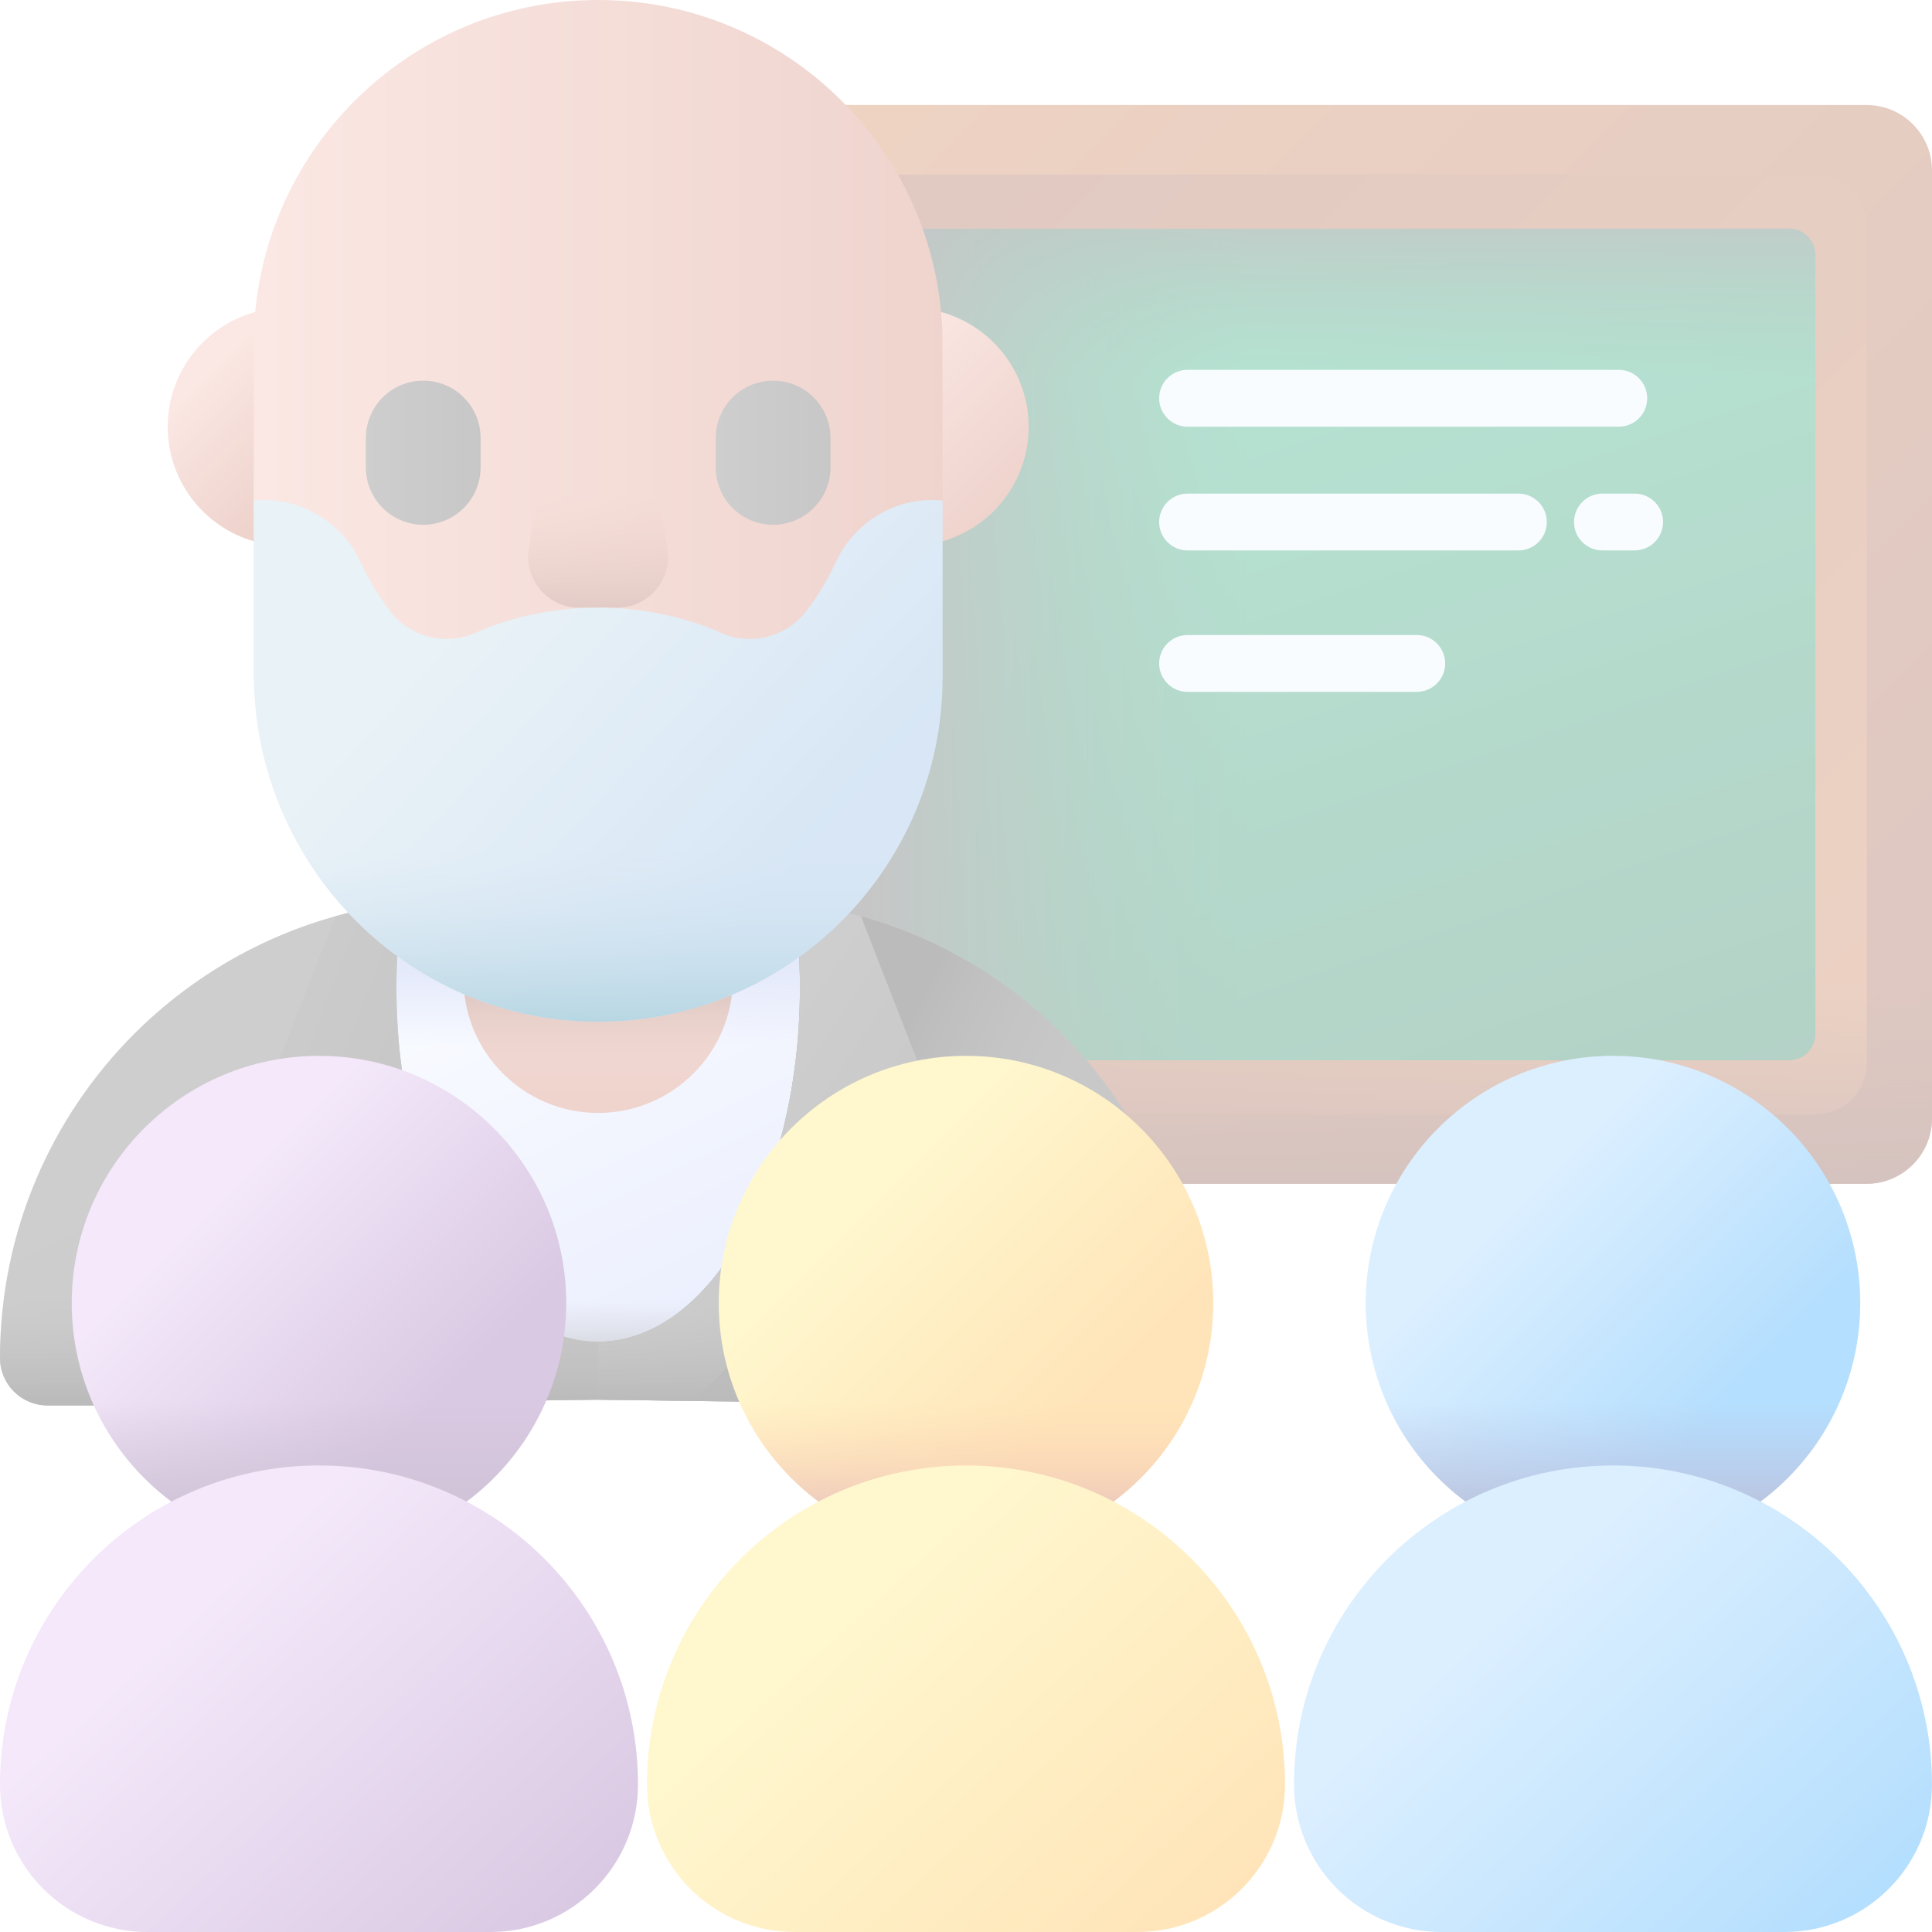<svg width="48" height="48" viewBox="0 0 48 48" fill="none" xmlns="http://www.w3.org/2000/svg">
<g opacity="0.3" clip-path="url(#clip0_139_13731)">
<path d="M11.852 4.337H46.381V27.682H11.852V4.337Z" fill="url(#paint0_linear_139_13731)"/>
<path d="M11.852 4.337H46.381V11.023H11.852V4.337Z" fill="url(#paint1_linear_139_13731)"/>
<path d="M11.852 4.337H34.447V27.682H11.852V4.337Z" fill="url(#paint2_linear_139_13731)"/>
<path d="M10.233 4.235V27.784C10.233 28.682 10.961 29.41 11.859 29.41H46.374C47.272 29.41 48 28.682 48 27.784V4.235C48 3.337 47.272 2.609 46.374 2.609H11.859C10.961 2.609 10.233 3.337 10.233 4.235ZM44.452 26.344H13.781C13.421 26.344 13.129 26.052 13.129 25.692V6.327C13.129 5.967 13.421 5.675 13.781 5.675H44.452C44.812 5.675 45.104 5.967 45.104 6.327V25.692C45.104 26.052 44.812 26.344 44.452 26.344Z" fill="url(#paint3_linear_139_13731)"/>
<path d="M13.124 27.682H45.109C45.812 27.682 46.381 27.112 46.381 26.41V5.61C46.381 4.907 45.812 4.337 45.109 4.337H13.124C12.421 4.337 11.852 4.907 11.852 5.61V26.41C11.852 27.112 12.421 27.682 13.124 27.682ZM13.129 6.328C13.129 5.967 13.421 5.675 13.781 5.675H44.452C44.812 5.675 45.104 5.967 45.104 6.328V25.692C45.104 26.052 44.812 26.344 44.452 26.344H13.781C13.421 26.344 13.129 26.052 13.129 25.692V6.328Z" fill="url(#paint4_linear_139_13731)"/>
<path d="M45.104 17.231V25.692C45.104 26.052 44.812 26.344 44.452 26.344H13.781C13.421 26.344 13.129 26.052 13.129 25.692V17.231H10.233V27.784C10.233 28.682 10.961 29.41 11.859 29.41H46.374C47.272 29.41 48 28.682 48 27.784V17.231H45.104Z" fill="url(#paint5_linear_139_13731)"/>
<path d="M28.401 34.852H25.349L14.862 34.71L4.374 34.852H1.322C0.678 34.852 0.155 34.33 0.155 33.685C0.155 27.46 5.202 22.414 11.427 22.414H18.297C24.522 22.414 29.568 27.46 29.568 33.685C29.568 34.33 29.046 34.852 28.401 34.852Z" fill="url(#paint6_linear_139_13731)"/>
<path d="M2.737 26.538H26.986C24.932 24.003 21.794 22.383 18.277 22.383H11.447C7.929 22.383 4.791 24.003 2.737 26.538Z" fill="url(#paint7_linear_139_13731)"/>
<path d="M29.723 33.739C29.723 34.064 29.591 34.359 29.378 34.572C29.164 34.785 28.869 34.918 28.544 34.918H25.46L14.862 34.774L4.264 34.918H1.179C0.528 34.918 0 34.39 0 33.739C0 30.593 1.275 27.746 3.336 25.684C5.088 23.933 7.407 22.75 9.993 22.433C9.899 23.106 9.849 23.809 9.849 24.534C9.849 29.394 12.093 33.335 14.862 33.335C17.63 33.335 19.874 29.394 19.874 24.534C19.874 23.809 19.824 23.106 19.73 22.433C25.361 23.122 29.723 27.921 29.723 33.739Z" fill="url(#paint8_linear_139_13731)"/>
<path d="M19.73 22.434C19.824 23.106 19.874 23.81 19.874 24.534C19.874 29.395 17.63 33.335 14.862 33.335V34.774L25.46 34.918H28.544C28.869 34.918 29.164 34.786 29.378 34.573C29.591 34.359 29.723 34.065 29.723 33.739C29.723 27.922 25.361 23.122 19.73 22.434Z" fill="url(#paint9_linear_139_13731)"/>
<path d="M14.861 33.335C12.093 33.335 9.849 29.395 9.849 24.534C9.849 23.81 9.899 23.106 9.993 22.434C9.426 22.503 8.871 22.614 8.333 22.764L6.671 27.024C6.493 27.481 6.831 27.976 7.322 27.976C8.248 27.976 8.998 28.726 8.998 29.652V30.62C8.998 31.069 9.176 31.499 9.494 31.817L12.484 34.807L14.862 34.774L14.861 33.335Z" fill="url(#paint10_linear_139_13731)"/>
<path d="M14.861 33.335C17.63 33.335 19.874 29.395 19.874 24.534C19.874 23.81 19.824 23.106 19.73 22.434C20.297 22.503 20.852 22.614 21.39 22.764L23.052 27.024C23.23 27.481 22.892 27.976 22.401 27.976C21.475 27.976 20.725 28.726 20.725 29.652V30.62C20.725 31.069 20.547 31.499 20.229 31.817L17.239 34.807L14.861 34.774V33.335Z" fill="url(#paint11_linear_139_13731)"/>
<path d="M0 33.739C0 34.39 0.528 34.918 1.18 34.918H4.264L14.862 34.774L25.46 34.918H28.544C29.195 34.918 29.723 34.39 29.723 33.739C29.723 32.836 29.617 31.957 29.419 31.115H0.305C0.106 31.957 0 32.836 0 33.739Z" fill="url(#paint12_linear_139_13731)"/>
<path d="M14.861 27.651C16.709 27.651 18.207 26.154 18.207 24.306C18.207 22.458 16.709 20.96 14.861 20.96C13.014 20.96 11.516 22.458 11.516 24.306C11.516 26.154 13.014 27.651 14.861 27.651Z" fill="url(#paint13_linear_139_13731)"/>
<path d="M14.861 27.651C16.709 27.651 18.207 26.154 18.207 24.306C18.207 22.458 16.709 20.96 14.861 20.96C13.014 20.96 11.516 22.458 11.516 24.306C11.516 26.154 13.014 27.651 14.861 27.651Z" fill="url(#paint14_linear_139_13731)"/>
<path d="M4.167 10.605C4.167 9.206 5.138 8.034 6.443 7.726C6.791 7.643 7.125 7.913 7.125 8.272V12.939C7.125 13.297 6.791 13.567 6.443 13.484C5.138 13.176 4.167 12.004 4.167 10.605Z" fill="url(#paint15_linear_139_13731)"/>
<path d="M25.556 10.605C25.556 9.206 24.585 8.034 23.28 7.726C22.931 7.643 22.598 7.913 22.598 8.272V12.939C22.598 13.297 22.931 13.567 23.28 13.484C24.585 13.176 25.556 12.004 25.556 10.605Z" fill="url(#paint16_linear_139_13731)"/>
<path d="M14.861 21.503C10.135 21.503 6.304 17.672 6.304 12.946V8.557C6.304 3.831 10.135 0 14.861 0C19.587 0 23.418 3.831 23.418 8.557V12.946C23.419 17.672 19.587 21.503 14.861 21.503Z" fill="url(#paint17_linear_139_13731)"/>
<path d="M10.515 13.038C9.728 13.038 9.09 12.4 9.09 11.613V10.882C9.09 10.095 9.728 9.457 10.515 9.457C11.302 9.457 11.94 10.095 11.94 10.882V11.613C11.94 12.4 11.302 13.038 10.515 13.038Z" fill="url(#paint18_linear_139_13731)"/>
<path d="M19.208 13.038C18.421 13.038 17.783 12.4 17.783 11.613V10.882C17.783 10.095 18.421 9.457 19.208 9.457C19.995 9.457 20.633 10.095 20.633 10.882V11.613C20.633 12.4 19.995 13.038 19.208 13.038Z" fill="url(#paint19_linear_139_13731)"/>
<path d="M15.334 15.098H14.389C13.601 15.098 13.004 14.386 13.142 13.61L13.684 10.563H16.039L16.581 13.61C16.718 14.386 16.122 15.098 15.334 15.098Z" fill="url(#paint20_linear_139_13731)"/>
<path d="M20.76 13.975C20.564 14.399 20.324 14.798 20.046 15.166C19.551 15.822 18.666 16.058 17.916 15.724C17.025 15.326 15.98 15.097 14.862 15.097C13.744 15.097 12.699 15.326 11.808 15.724C11.058 16.059 10.173 15.822 9.678 15.166C9.399 14.798 9.159 14.399 8.964 13.975C8.506 12.984 7.502 12.362 6.412 12.428C6.344 12.432 6.305 12.436 6.305 12.44V16.735C6.305 21.465 10.102 25.369 14.832 25.385C19.572 25.401 23.419 21.564 23.419 16.828V12.44C23.419 12.436 23.38 12.432 23.312 12.428C22.222 12.362 21.218 12.984 20.76 13.975Z" fill="url(#paint21_linear_139_13731)"/>
<path d="M6.648 19.159C7.683 22.728 10.942 25.372 14.832 25.385C18.763 25.399 22.08 22.761 23.097 19.159H6.648Z" fill="url(#paint22_linear_139_13731)"/>
<path d="M29.505 10.601H40.218C40.608 10.601 40.924 10.285 40.924 9.895C40.924 9.505 40.608 9.189 40.218 9.189H29.505C29.115 9.189 28.799 9.505 28.799 9.895C28.799 10.285 29.115 10.601 29.505 10.601Z" fill="#EAF6FF"/>
<path d="M29.505 13.675H37.724C38.114 13.675 38.43 13.359 38.43 12.97C38.43 12.58 38.114 12.264 37.724 12.264H29.505C29.115 12.264 28.799 12.58 28.799 12.97C28.799 13.359 29.115 13.675 29.505 13.675Z" fill="#EAF6FF"/>
<path d="M39.812 12.264C39.422 12.264 39.106 12.58 39.106 12.97C39.106 13.359 39.422 13.675 39.812 13.675H40.612C41.002 13.675 41.318 13.359 41.318 12.97C41.318 12.58 41.002 12.264 40.612 12.264H39.812Z" fill="#EAF6FF"/>
<path d="M29.505 17.189H35.199C35.589 17.189 35.905 16.873 35.905 16.483C35.905 16.093 35.589 15.777 35.199 15.777H29.505C29.115 15.777 28.799 16.093 28.799 16.483C28.799 16.873 29.115 17.189 29.505 17.189Z" fill="#EAF6FF"/>
<path d="M7.925 38.519C11.318 38.519 14.068 35.768 14.068 32.376C14.068 28.983 11.318 26.232 7.925 26.232C4.533 26.232 1.782 28.983 1.782 32.376C1.782 35.768 4.533 38.519 7.925 38.519Z" fill="url(#paint23_linear_139_13731)"/>
<path d="M14.068 32.376C14.068 35.768 11.318 38.519 7.925 38.519C4.533 38.519 1.782 35.768 1.782 32.376H14.068Z" fill="url(#paint24_linear_139_13731)"/>
<path d="M7.925 36.409C3.548 36.409 0 39.958 0 44.335C0 46.359 1.641 48 3.665 48H12.186C14.21 48 15.851 46.359 15.851 44.335C15.851 39.958 12.303 36.409 7.925 36.409Z" fill="url(#paint25_linear_139_13731)"/>
<path d="M24 38.519C27.393 38.519 30.143 35.768 30.143 32.376C30.143 28.983 27.393 26.232 24 26.232C20.607 26.232 17.857 28.983 17.857 32.376C17.857 35.768 20.607 38.519 24 38.519Z" fill="url(#paint26_linear_139_13731)"/>
<path d="M30.143 32.376C30.143 35.768 27.393 38.519 24 38.519C20.607 38.519 17.857 35.768 17.857 32.376H30.143Z" fill="url(#paint27_linear_139_13731)"/>
<path d="M24 36.409C19.623 36.409 16.075 39.958 16.075 44.335C16.075 46.359 17.716 48 19.74 48H28.261C30.285 48 31.926 46.359 31.926 44.335C31.926 39.958 28.377 36.409 24 36.409Z" fill="url(#paint28_linear_139_13731)"/>
<path d="M40.074 38.519C43.467 38.519 46.217 35.768 46.217 32.376C46.217 28.983 43.467 26.232 40.074 26.232C36.681 26.232 33.931 28.983 33.931 32.376C33.931 35.768 36.681 38.519 40.074 38.519Z" fill="url(#paint29_linear_139_13731)"/>
<path d="M46.217 32.376C46.217 35.768 43.467 38.519 40.074 38.519C36.681 38.519 33.931 35.768 33.931 32.376H46.217Z" fill="url(#paint30_linear_139_13731)"/>
<path d="M40.074 36.409C35.697 36.409 32.149 39.958 32.149 44.335C32.149 46.359 33.79 48 35.814 48H44.335C46.359 48 48 46.359 48 44.335C48 39.958 44.452 36.409 40.074 36.409Z" fill="url(#paint31_linear_139_13731)"/>
</g>
<defs>
<linearGradient id="paint0_linear_139_13731" x1="26.141" y1="7.253" x2="33.884" y2="30.039" gradientUnits="userSpaceOnUse">
<stop stop-color="#09A76D"/>
<stop offset="1" stop-color="#026841"/>
</linearGradient>
<linearGradient id="paint1_linear_139_13731" x1="29.116" y1="9.423" x2="29.116" y2="4.796" gradientUnits="userSpaceOnUse">
<stop stop-color="#026841" stop-opacity="0"/>
<stop offset="1" stop-color="#433F43"/>
</linearGradient>
<linearGradient id="paint2_linear_139_13731" x1="30.965" y1="16.01" x2="21.53" y2="16.01" gradientUnits="userSpaceOnUse">
<stop stop-color="#026841" stop-opacity="0"/>
<stop offset="1" stop-color="#433F43"/>
</linearGradient>
<linearGradient id="paint3_linear_139_13731" x1="18.002" y1="4.895" x2="46.214" y2="33.107" gradientUnits="userSpaceOnUse">
<stop stop-color="#C86D36"/>
<stop offset="1" stop-color="#883F2E"/>
</linearGradient>
<linearGradient id="paint4_linear_139_13731" x1="47.514" y1="34.407" x2="9.76" y2="-3.347" gradientUnits="userSpaceOnUse">
<stop stop-color="#C86D36"/>
<stop offset="1" stop-color="#883F2E"/>
</linearGradient>
<linearGradient id="paint5_linear_139_13731" x1="29.116" y1="24.384" x2="29.116" y2="29.75" gradientUnits="userSpaceOnUse">
<stop stop-color="#883F2E" stop-opacity="0"/>
<stop offset="1" stop-color="#6D3326"/>
</linearGradient>
<linearGradient id="paint6_linear_139_13731" x1="11.292" y1="25.255" x2="15.848" y2="34.51" gradientUnits="userSpaceOnUse">
<stop stop-color="#E6EEFF"/>
<stop offset="1" stop-color="#BAC8FA"/>
</linearGradient>
<linearGradient id="paint7_linear_139_13731" x1="14.862" y1="25.972" x2="14.862" y2="24.131" gradientUnits="userSpaceOnUse">
<stop stop-color="#A7B7F1" stop-opacity="0"/>
<stop offset="1" stop-color="#A7B7F1"/>
</linearGradient>
<linearGradient id="paint8_linear_139_13731" x1="11.254" y1="25.219" x2="15.858" y2="34.572" gradientUnits="userSpaceOnUse">
<stop stop-color="#5A5A5A"/>
<stop offset="1" stop-color="#444444"/>
</linearGradient>
<linearGradient id="paint9_linear_139_13731" x1="24.83" y1="32.15" x2="20.178" y2="29.703" gradientUnits="userSpaceOnUse">
<stop stop-color="#433F43" stop-opacity="0"/>
<stop offset="1" stop-color="#1A1A1A"/>
</linearGradient>
<linearGradient id="paint10_linear_139_13731" x1="4.157" y1="25.873" x2="10.093" y2="28.176" gradientUnits="userSpaceOnUse">
<stop stop-color="#5A5A5A"/>
<stop offset="1" stop-color="#444444"/>
</linearGradient>
<linearGradient id="paint11_linear_139_13731" x1="17.448" y1="28.317" x2="22.052" y2="31.387" gradientUnits="userSpaceOnUse">
<stop stop-color="#5A5A5A"/>
<stop offset="1" stop-color="#444444"/>
</linearGradient>
<linearGradient id="paint12_linear_139_13731" x1="14.862" y1="32.328" x2="14.862" y2="34.791" gradientUnits="userSpaceOnUse">
<stop stop-color="#433F43" stop-opacity="0"/>
<stop offset="1" stop-color="#1A1A1A"/>
</linearGradient>
<linearGradient id="paint13_linear_139_13731" x1="14.861" y1="22.373" x2="14.861" y2="27.168" gradientUnits="userSpaceOnUse">
<stop stop-color="#F1B0A2"/>
<stop offset="1" stop-color="#CA6E59"/>
</linearGradient>
<linearGradient id="paint14_linear_139_13731" x1="14.861" y1="26.86" x2="14.861" y2="24.476" gradientUnits="userSpaceOnUse">
<stop stop-color="#CA6E59" stop-opacity="0"/>
<stop offset="1" stop-color="#883F2E"/>
</linearGradient>
<linearGradient id="paint15_linear_139_13731" x1="5.037" y1="9.326" x2="7.416" y2="11.706" gradientUnits="userSpaceOnUse">
<stop stop-color="#F1B0A2"/>
<stop offset="1" stop-color="#CA6E59"/>
</linearGradient>
<linearGradient id="paint16_linear_139_13731" x1="21.675" y1="8.874" x2="25.005" y2="12.204" gradientUnits="userSpaceOnUse">
<stop stop-color="#F1B0A2"/>
<stop offset="1" stop-color="#CA6E59"/>
</linearGradient>
<linearGradient id="paint17_linear_139_13731" x1="6.304" y1="10.752" x2="23.419" y2="10.752" gradientUnits="userSpaceOnUse">
<stop stop-color="#F1B0A2"/>
<stop offset="1" stop-color="#CA6E59"/>
</linearGradient>
<linearGradient id="paint18_linear_139_13731" x1="9.09" y1="11.247" x2="11.94" y2="11.247" gradientUnits="userSpaceOnUse">
<stop stop-color="#5A5A5A"/>
<stop offset="1" stop-color="#444444"/>
</linearGradient>
<linearGradient id="paint19_linear_139_13731" x1="17.783" y1="11.247" x2="20.633" y2="11.247" gradientUnits="userSpaceOnUse">
<stop stop-color="#5A5A5A"/>
<stop offset="1" stop-color="#444444"/>
</linearGradient>
<linearGradient id="paint20_linear_139_13731" x1="14.861" y1="12.318" x2="14.861" y2="15.675" gradientUnits="userSpaceOnUse">
<stop stop-color="#CA6E59" stop-opacity="0"/>
<stop offset="1" stop-color="#883F2E"/>
</linearGradient>
<linearGradient id="paint21_linear_139_13731" x1="12.589" y1="14.396" x2="19.999" y2="21.231" gradientUnits="userSpaceOnUse">
<stop stop-color="#B4D2E2"/>
<stop offset="1" stop-color="#7BACDF"/>
</linearGradient>
<linearGradient id="paint22_linear_139_13731" x1="14.873" y1="21.174" x2="14.873" y2="25.643" gradientUnits="userSpaceOnUse">
<stop stop-color="#7BACDF" stop-opacity="0"/>
<stop offset="1" stop-color="#017297"/>
</linearGradient>
<linearGradient id="paint23_linear_139_13731" x1="5.434" y1="29.884" x2="10.581" y2="35.031" gradientUnits="userSpaceOnUse">
<stop stop-color="#D9B1EE"/>
<stop offset="1" stop-color="#814AA0"/>
</linearGradient>
<linearGradient id="paint24_linear_139_13731" x1="7.925" y1="34.824" x2="7.925" y2="37.875" gradientUnits="userSpaceOnUse">
<stop stop-color="#5B3374" stop-opacity="0"/>
<stop offset="1" stop-color="#5B3374"/>
</linearGradient>
<linearGradient id="paint25_linear_139_13731" x1="4.861" y1="40.163" x2="12.687" y2="48.7" gradientUnits="userSpaceOnUse">
<stop stop-color="#D9B1EE"/>
<stop offset="1" stop-color="#814AA0"/>
</linearGradient>
<linearGradient id="paint26_linear_139_13731" x1="21.508" y1="29.884" x2="26.655" y2="35.031" gradientUnits="userSpaceOnUse">
<stop stop-color="#FEE45A"/>
<stop offset="1" stop-color="#FEA613"/>
</linearGradient>
<linearGradient id="paint27_linear_139_13731" x1="24" y1="34.824" x2="24" y2="37.875" gradientUnits="userSpaceOnUse">
<stop stop-color="#FE7701" stop-opacity="0"/>
<stop offset="0.185" stop-color="#F87204" stop-opacity="0.185"/>
<stop offset="0.431" stop-color="#E7630C" stop-opacity="0.431"/>
<stop offset="0.711" stop-color="#CB4B19" stop-opacity="0.711"/>
<stop offset="1" stop-color="#A72B2B"/>
</linearGradient>
<linearGradient id="paint28_linear_139_13731" x1="20.936" y1="40.163" x2="28.761" y2="48.7" gradientUnits="userSpaceOnUse">
<stop stop-color="#FEE45A"/>
<stop offset="1" stop-color="#FEA613"/>
</linearGradient>
<linearGradient id="paint29_linear_139_13731" x1="37.583" y1="29.884" x2="42.73" y2="35.031" gradientUnits="userSpaceOnUse">
<stop stop-color="#8AC9FE"/>
<stop offset="1" stop-color="#0593FC"/>
</linearGradient>
<linearGradient id="paint30_linear_139_13731" x1="40.074" y1="34.824" x2="40.074" y2="37.875" gradientUnits="userSpaceOnUse">
<stop stop-color="#2740B0" stop-opacity="0"/>
<stop offset="0.979" stop-color="#192A7E" stop-opacity="0.979"/>
<stop offset="1" stop-color="#192A7D"/>
</linearGradient>
<linearGradient id="paint31_linear_139_13731" x1="37.01" y1="40.163" x2="44.835" y2="48.7" gradientUnits="userSpaceOnUse">
<stop stop-color="#8AC9FE"/>
<stop offset="1" stop-color="#0593FC"/>
</linearGradient>
<clipPath id="clip0_139_13731">
<rect width="48" height="48" fill="white"/>
</clipPath>
</defs>
</svg>
